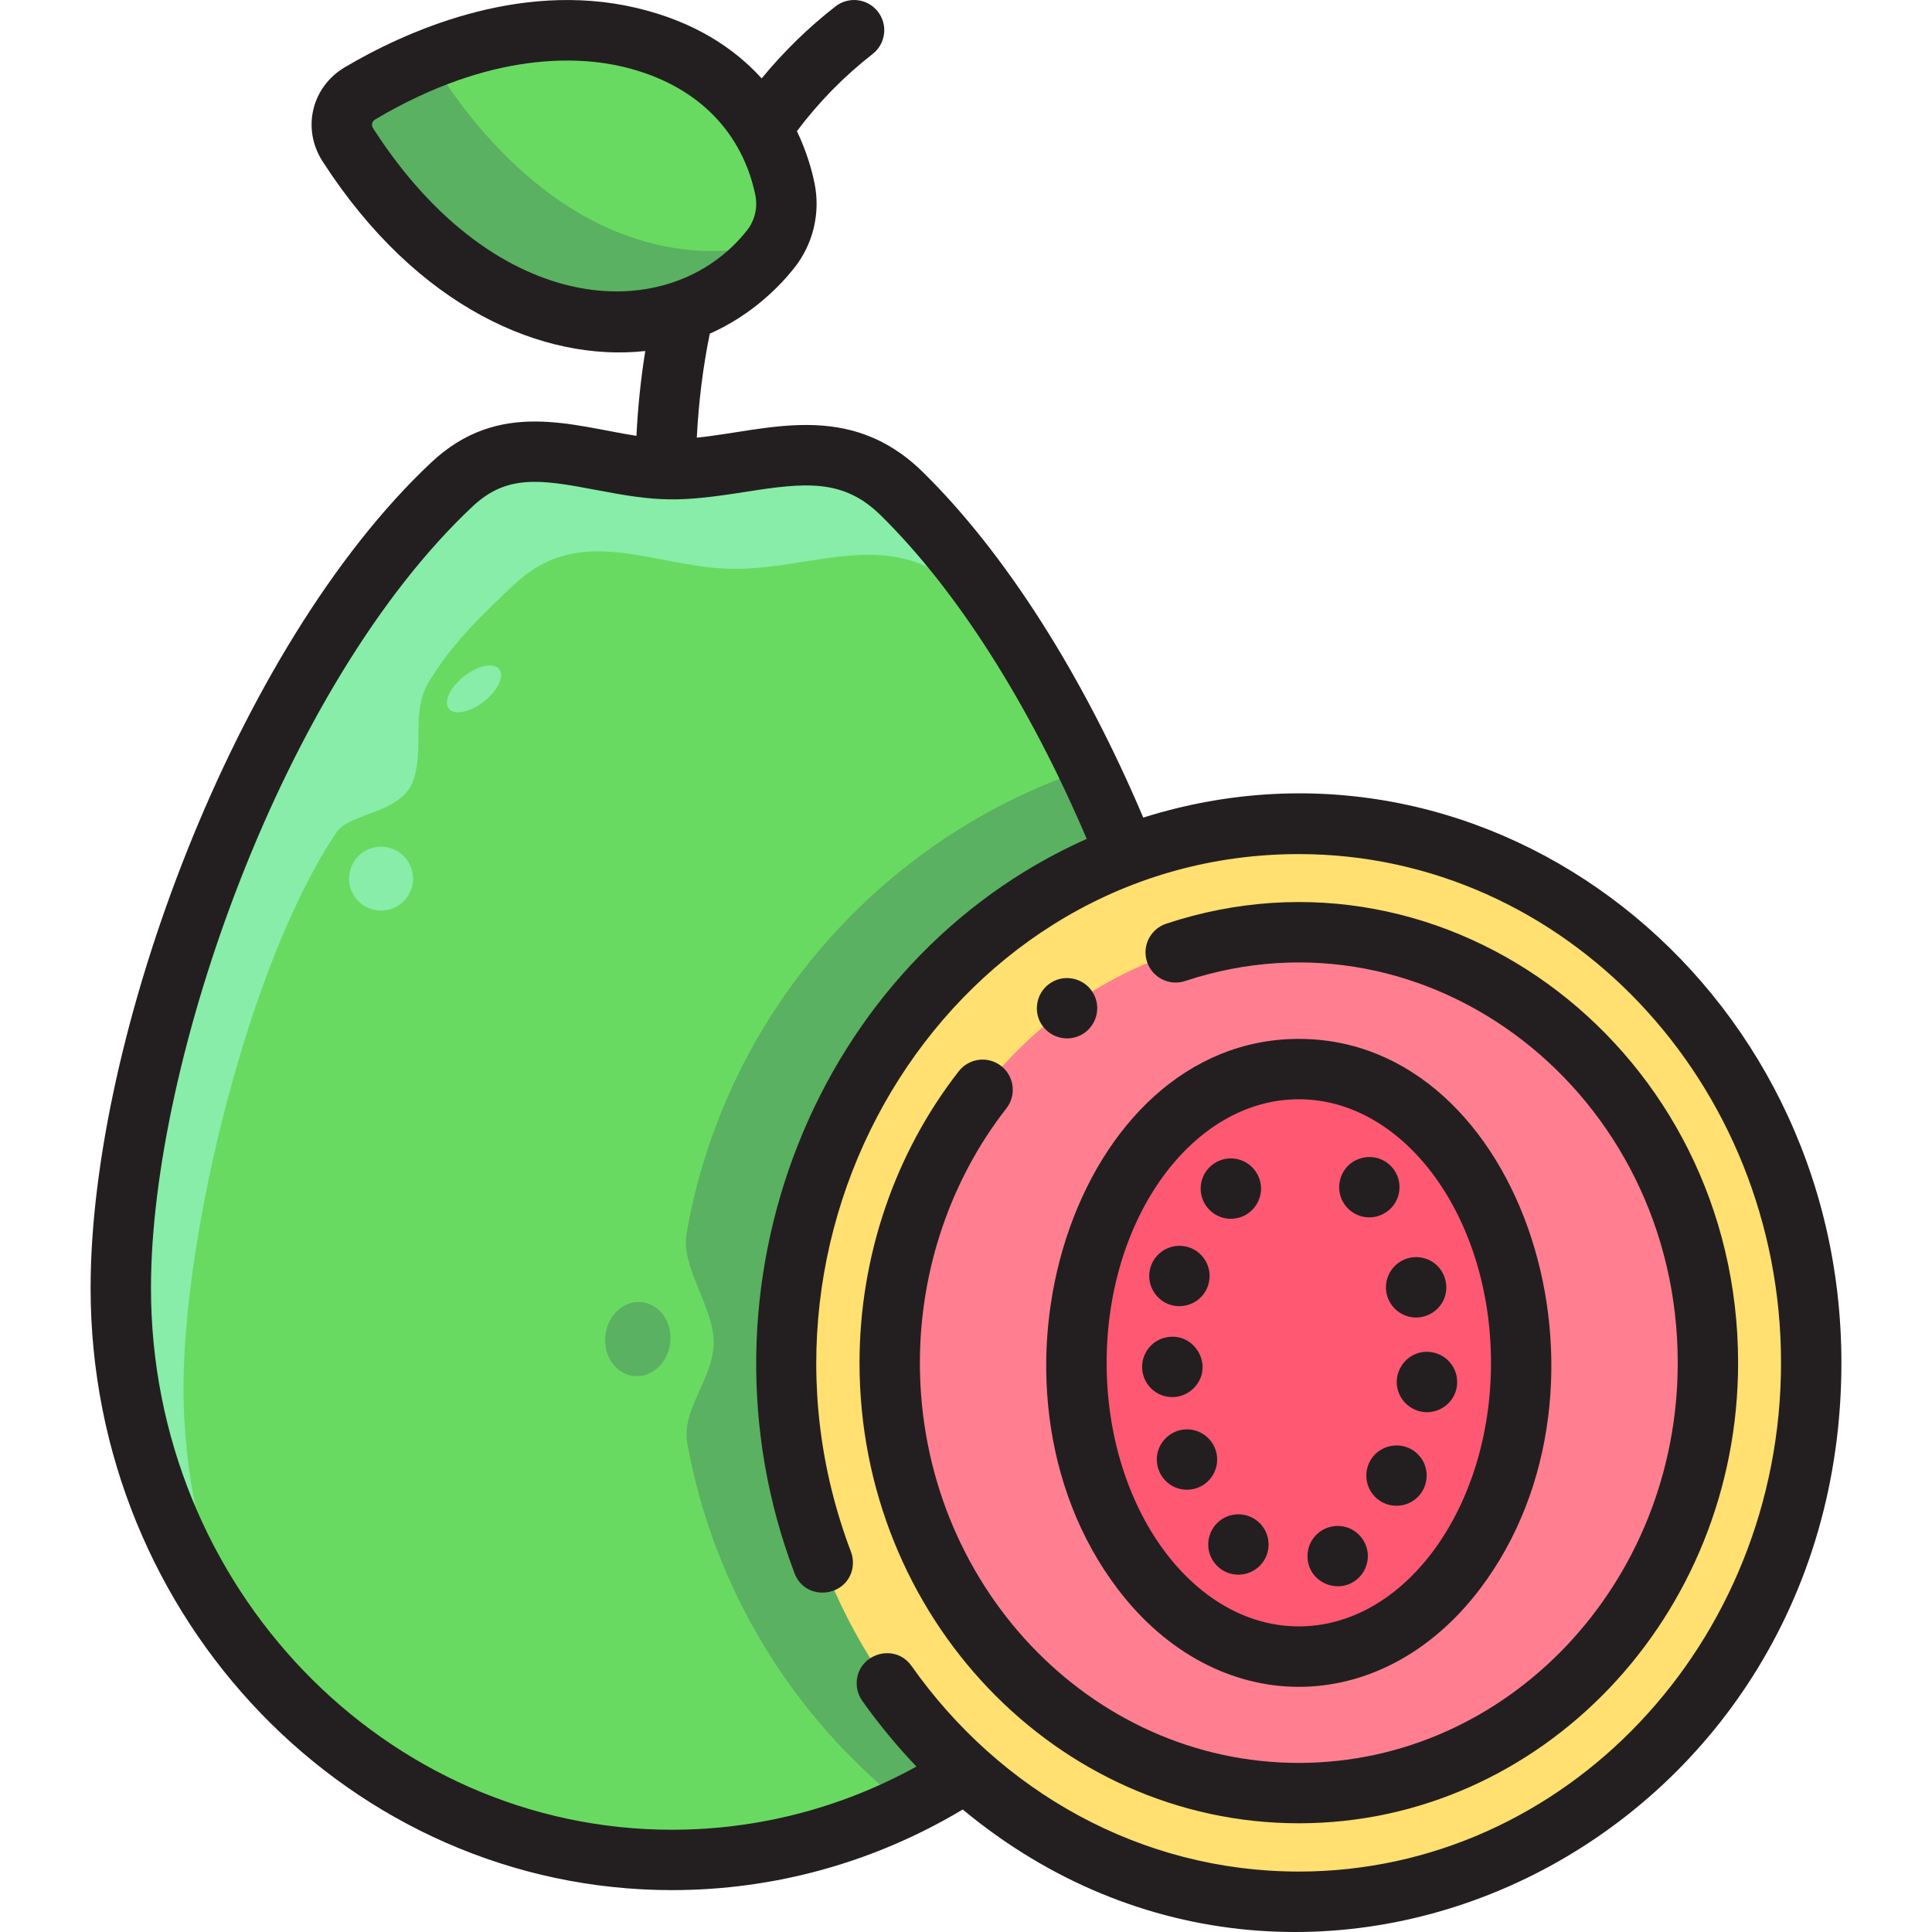 <svg id="Layer_1" enable-background="new 0 0 512.019 512.019" height="512" viewBox="0 0 512.019 512.019" width="512" xmlns="http://www.w3.org/2000/svg"><path d="m324.193 341.35c0 83.709-65.408 151.568-146.092 151.568s-146.091-67.859-146.091-151.568c0-62.209 36.124-164.54 87.797-213 17.858-16.748 37.573-4.01 58.295-4.01 21.708 0 42.311-11.733 60.831 6.443 50.314 49.382 85.26 149.381 85.26 210.567z" fill="#69da61"/><path d="m48.632 367.769c0-40.686 17.239-112.66 40.599-147.248 3.557-5.267 17.449-4.757 20.425-14.05 2.741-8.559-.738-17.749 3.886-25.559 6.187-10.45 14.857-18.612 22.887-26.143 17.858-16.748 37.573-4.01 58.295-4.01 21.708 0 42.311-11.733 60.831 6.444 7.97 7.822 15.553 16.918 22.675 26.925-11.501-20.569-24.755-39.073-39.297-53.344-18.52-18.176-39.123-6.443-60.831-6.443-20.722 0-40.437-12.738-58.295 4.01-51.673 48.46-87.797 150.79-87.797 213 0 36.188 12.232 69.409 32.63 95.471-10.233-20.709-16.008-44.182-16.008-69.053z" fill="#87eda8"/><path d="m189.14 355.714c0 9.704-8.649 17.663-6.978 26.885 7.025 38.751 28.155 72.597 57.885 96.046 49.712-24.185 84.145-76.564 84.145-137.295 0-38.049-13.517-91.105-35.836-137.667-54.804 18.143-96.364 65.311-106.408 123.269-1.532 8.844 7.192 19.481 7.192 28.762z" fill="#5ab161"/><ellipse cx="344.213" cy="361.174" fill="#ffe070" rx="135.797" ry="142.826"/><ellipse cx="344.213" cy="361.174" fill="#ff7f90" rx="108.421" ry="114.033"/><ellipse cx="344.213" cy="361.174" fill="#ff5872" rx="58.93" ry="77.847"/><ellipse cx="100.989" cy="232.857" fill="#87eda8" rx="8.476" ry="8.466"/><path d="m132.309 177.33c1.448 1.843-.37 5.681-4.06 8.573s-7.854 3.743-9.302 1.9.37-5.681 4.06-8.573 7.855-3.743 9.302-1.9z" fill="#87eda8"/><ellipse cx="169.112" cy="354.944" fill="#5ab161" rx="9.849" ry="8.651" transform="matrix(.108 -.994 .994 .108 -202.05 484.649)"/><path d="m95.449 24.716c-4.896 2.898-6.322 8.918-3.243 13.697 8.545 13.268 28.066 38.293 57.191 45.164 31.013 7.316 48.495-9.51 54.865-17.582 3.519-4.459 4.908-10.301 3.758-15.873-2.076-10.065-10.161-32.921-41.174-40.237-29.125-6.87-57.805 6.785-71.397 14.831z" fill="#69da61"/><path d="m173.755 64.736c-29.125-6.87-48.646-31.896-57.191-45.164-.897-1.392-1.4-2.89-1.558-4.384-7.984 3.103-14.727 6.668-19.557 9.528-4.896 2.898-6.322 8.918-3.243 13.697 8.545 13.268 28.066 38.293 57.191 45.164 31.013 7.316 48.495-9.51 54.865-17.582.596-.756 1.107-1.561 1.579-2.386-8.432 3.007-19.061 4.2-32.086 1.127z" fill="#5ab161"/><g fill="#231f20"><path d="m302.987 216.675c-16.079-37.899-36.681-70.234-58.451-91.601-19.59-19.227-41.348-10.925-59.872-9.088.491-9.5 1.638-18.727 3.44-27.551 11.348-5.048 18.725-12.781 22.438-17.485 4.983-6.316 6.942-14.549 5.313-22.444-.707-3.429-2.072-8.345-4.654-13.75 5.788-7.707 12.514-14.573 20.058-20.441 3.487-2.713 4.115-7.739 1.402-11.227-2.712-3.487-7.738-4.114-11.227-1.402-7.208 5.607-13.755 12.011-19.579 19.091-7.111-7.843-17.627-15.01-33.173-18.678-31.563-7.443-61.984 6.66-77.309 15.733-8.797 5.207-11.438 16.305-5.894 24.913 25.15 39.05 58.704 53.221 85.534 50.283-1.177 7.303-1.96 14.814-2.344 22.479-16.959-2.621-36.366-9.844-54.336 7.009-52.016 48.78-90.323 152.378-90.323 218.834 0 87.986 69.125 159.568 154.092 159.568 27.172 0 53.676-7.375 77.04-21.365 93.21 77.307 232.868 8.091 232.868-118.379 0-100.534-92.736-173.519-185.023-144.499zm-204.056-182.594c-.636-.988-.375-1.909.593-2.481 30.875-18.276 54.281-16.569 65.485-13.929 20.405 4.814 31.86 17.985 35.176 34.067.658 3.192-.104 6.638-2.203 9.3-20.051 25.405-66.178 24.082-99.051-26.957zm245.282 461.919c-41.971 0-79.288-21.35-102.632-54.478-2.835-4.022-7.866-4.226-11.203-1.892-3.785 2.647-4.271 7.713-1.877 11.109 4.297 6.099 9.574 12.436 14.366 17.43-19.866 10.985-42.059 16.749-64.766 16.749-76.144 0-138.092-64.404-138.092-143.568 0-60.162 35.019-160.038 85.27-207.164 8.957-8.398 17.745-7.205 32.512-4.373 16.686 3.201 21.932 3.355 39.949.516 15.659-2.463 25.755-3.485 35.589 6.166 20.191 19.816 39.451 50.095 54.674 85.822-71.966 32.071-106.166 118.898-77.447 194.6 2.138 5.637 8.573 6.422 12.442 3.487 2.925-2.219 3.686-6.084 2.518-9.162-33.273-87.703 27.782-184.893 118.696-184.893 70.467 0 127.797 60.482 127.797 134.826s-57.329 134.825-127.796 134.825z"/><path d="m296.164 421.049c26.192 34.601 69.808 34.729 96.097 0 40.651-53.7 11.543-145.722-48.048-145.722-59.438 0-88.808 91.878-48.049 145.722zm48.049-129.722c28.083 0 50.93 31.333 50.93 69.847s-22.847 69.848-50.93 69.848-50.93-31.334-50.93-69.848 22.847-69.847 50.93-69.847z"/><path d="m309.065 244.802c-4.194 1.39-6.467 5.917-5.077 10.11 1.391 4.195 5.918 6.469 10.111 5.077 64.689-21.444 130.534 29.846 130.534 101.185 0 58.467-45.049 106.033-100.421 106.033s-100.421-47.566-100.421-106.033c0-24.568 8.141-48.517 22.923-67.433 2.72-3.481 2.104-8.509-1.378-11.229-3.481-2.721-8.509-2.105-11.229 1.378-16.97 21.715-26.316 49.162-26.316 77.284 0 67.289 52.226 122.033 116.421 122.033s116.421-54.744 116.421-122.033c.001-82.258-76.563-141.234-151.568-116.372z"/><path d="m327.76 322.84c3.777-.738 6.44-4.086 6.44-7.84 0-4.374-3.58-8-8-8-4.357 0-8 3.524-8 8 0 5.079 4.7 8.871 9.56 7.84z"/><path d="m365.959 322.01c4.26-1.777 5.956-6.538 4.33-10.44-1.648-4.027-6.276-6.034-10.45-4.329-5.289 2.195-6.602 9.029-2.59 13.039 2.251 2.25 5.657 3.003 8.71 1.73z"/><path d="m367.45 339.6c-.976 5.074 2.915 9.57 7.85 9.57 2.1 0 4.16-.86 5.66-2.351 4.526-4.524 2.126-12.273-4.1-13.5-4.088-.833-8.419 1.683-9.41 6.281z"/><path d="m379.749 358.42c-2.948-.601-6.261.461-8.22 3.399-2.987 4.481-.799 10.041 3.6 11.83 4.661 1.944 9.939-.922 10.9-5.819.879-4.591-2.191-8.612-6.28-9.41z"/><path d="m375.76 385.41c-4.049-4.049-10.875-2.63-13.05 2.59-1.287 3.16-.44 6.535 1.73 8.72 2.695 2.695 6.959 3.108 10.1.99 4.281-2.823 4.704-8.912 1.22-12.3z"/><path d="m360.169 418.06c1.813-1.813 2.722-4.51 2.19-7.22-.998-4.633-5.354-7.107-9.41-6.28-3.754.74-6.44 4.041-6.44 7.84.001 7.158 8.678 10.643 13.66 5.66z"/><path d="m312.57 346.16c4.397 0 8-3.565 8-8 0-3.736-2.65-7.108-6.44-7.841-3.019-.615-6.326.609-8.21 3.4-3.572 5.423.359 12.441 6.65 12.441z"/><path d="m310.68 370.26c2.11 0 4.17-.85 5.65-2.34 5.641-5.641.428-15.031-7.22-13.5-2.972.581-5.544 2.859-6.28 6.28-.964 5.003 2.841 9.56 7.85 9.56z"/><path d="m322.57 386.81c0-3.614-2.444-6.994-6.43-7.85-2.954-.591-6.267.546-8.22 3.41-3.564 5.473.405 12.439 6.65 12.439 4.431.001 8-3.605 8-7.999z"/><path d="m326.64 401.479c-5.523 1.089-8.277 7.46-5.09 12.29 2.134 3.174 6.142 4.398 9.71 2.94 4.086-1.704 6.012-6.33 4.33-10.45-1.477-3.551-5.271-5.53-8.95-4.78z"/><path d="m277.129 272.859c3.116 3.116 8.203 3.117 11.32 0 2.27-2.328 2.985-5.7 1.73-8.72-1.978-4.737-7.751-6.34-11.83-3.59-4.104 2.707-4.855 8.68-1.22 12.31z"/></g></svg>